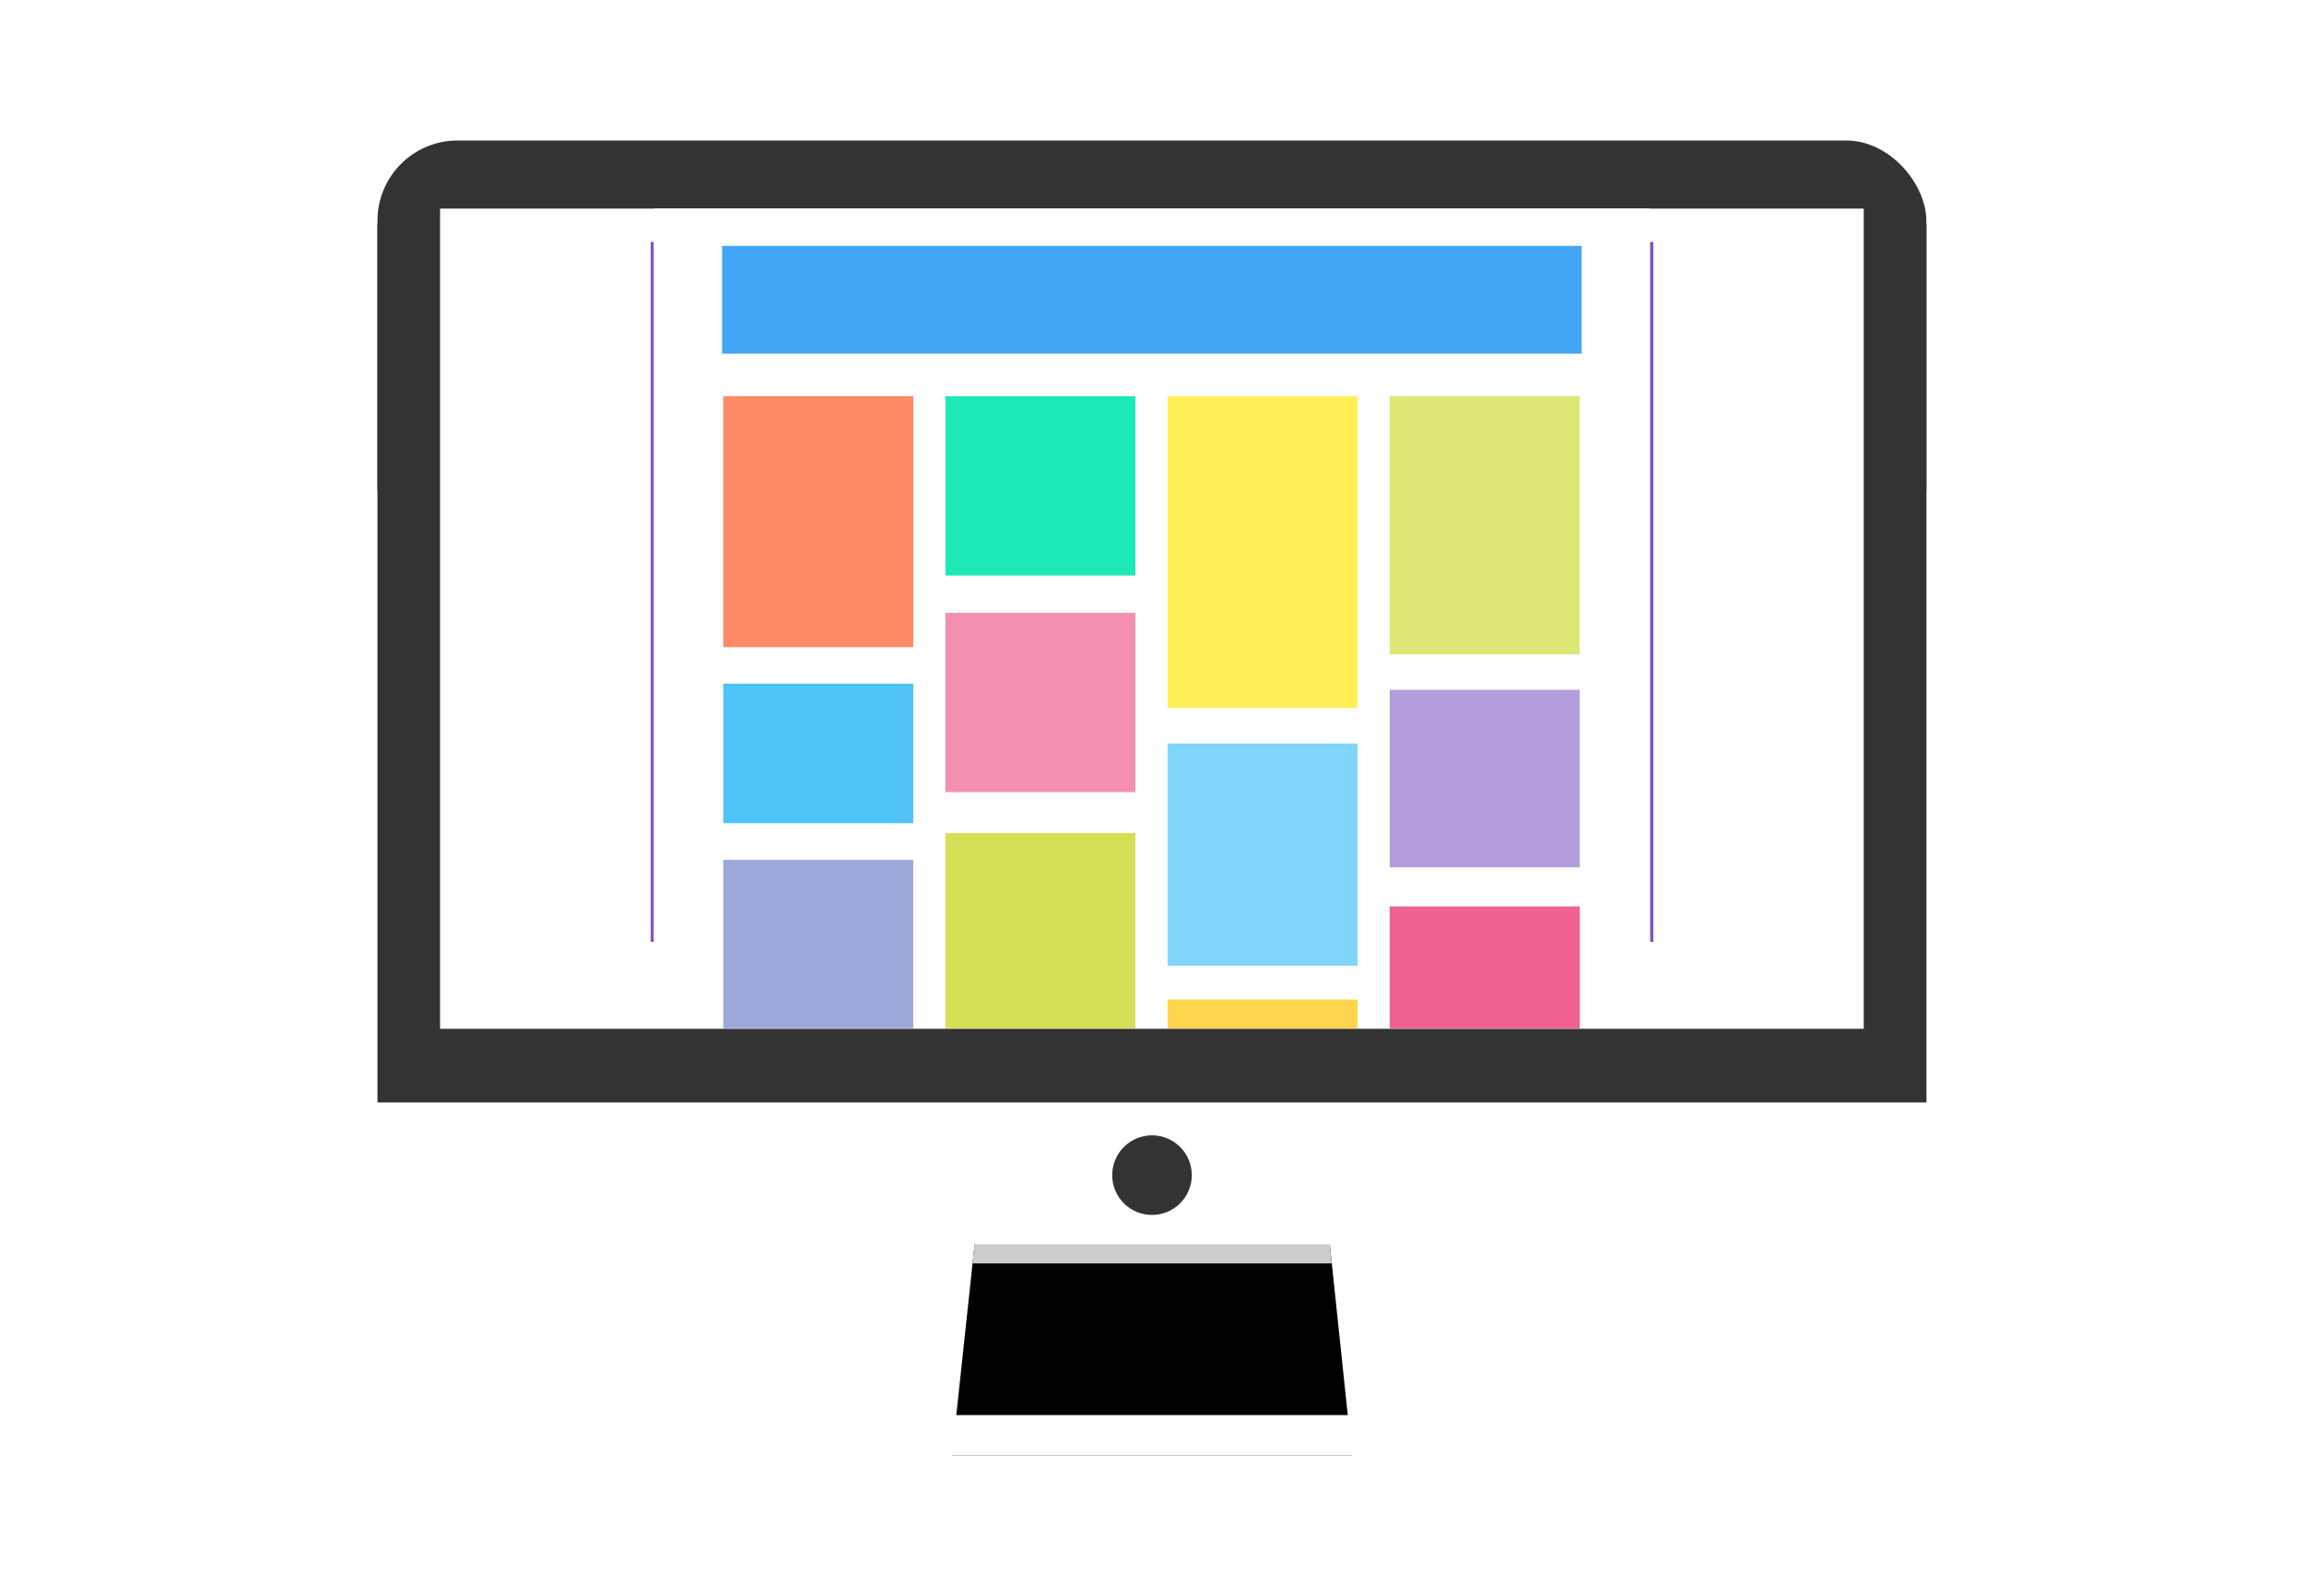 <svg xmlns="http://www.w3.org/2000/svg" width="338.67mm" height="234.65mm" version="1.1" viewBox="0 0 1200 831.429"  xmlns:xlink="http://www.w3.org/1999/xlink"><rect id="svgEditorBackground" x="0" y="0" width="1200" height="831.429" style="fill:none;stroke:none;"/>
 <defs>
  <filter id="a" color-interpolation-filters="sRGB">
   <feGaussianBlur result="blur" stdDeviation="6.1 6.1"/>
  </filter>
 </defs>
 <g transform="translate(-1356.4 46.672)">
  
  <path d="M1867.6,568l178.31,4.032l14.66,139.54h-208.36Z" fill="black"/>
  <path d="m1867.6 568-4.658 43.445h187.11l-4.141-39.413-178.31-4.033z" fill="#ccc"/>
  <rect transform="scale(1,-1)" x="1553.1" y="-601.45" width="806.52" height="529.56" ry="36.722" fill="#fff" fill-rule="evenodd"/>
  <path d="m1553 69.793v457.81h806.76v-457.81zm19.017 23.659h765.23l-102.63 377.08-573.45-37.608z" fill="#333" fill-rule="evenodd"/>
  <rect x="1553" y="26.51" width="806.7" height="222.31" ry="41.745" fill="#333"/>
  <rect x="1585.6" y="61.982" width="741.5" height="427.24" fill="#fff" fill-rule="evenodd"/>
  <rect x="1792.1" y="690.44" width="328.61" height="21.14" ry="6.111" fill="#fff"/>
  <circle cx="1956.4" cy="565.46" r="20.732" fill="#333"/>
  <path d="m2261.6 63.077c-193.99 2.089-388.28 0.236-582.38 0.938-28.394 0.072-66.969-6.189-81.747 21.615-13.376 24.271-2.313 51.925-5.666 77.773 0.793 96.142-2.711 192.61 2.089 288.55 10.144 27.343 48.149 31.034 76.55 27.56 204.81-0.659 409.78 1.403 614.49-1.075 34.386-6.735 40.25-40.957 35.698-66.029-1.267-106.91 2.865-214.15-2.182-320.86-7.087-20.234-33.868-29.604-56.856-28.47z" fill="#fff"/>
  <rect transform="matrix(3.491 0 0 2.985 1067.9 -967.34)" x="179.72" y="350.65" width="149.6" height="122.14" ry="0" fill="#7e57c2" filter="url(#a)"/>
  <rect x="1696.9" y="62.002" width="518.92" height="427.01" ry="0" fill="#fff"/>
  <rect x="1732.5" y="81.413" width="447.68" height="56.099" fill="#42a5f5"/>
  <rect x="1733.1" y="159.73" width="98.964" height="130.69" fill="#ff8a65"/>
  <rect x="1848.8" y="159.73" width="98.964" height="93.395" fill="#1de9b6"/>
  <rect x="1964.5" y="159.73" width="98.964" height="162.39" fill="#ffee58"/>
  <rect x="2080.2" y="159.73" width="98.964" height="134.42" fill="#dce775"/>
  <rect x="1733.1" y="309.46" width="98.964" height="72.672" fill="#4fc3f7"/>
  <path d="m1733.1 401.22v87.799h98.965v-87.799h-98.965z" fill="#9fa8da"/>
  <rect x="1848.8" y="272.55" width="98.964" height="93.395" fill="#f48fb1"/>
  <path d="m1848.8 387.24v101.78h98.963v-101.78h-98.963z" fill="#d4e157"/>
  <rect x="1964.5" y="340.62" width="98.964" height="115.77" fill="#81d4fa"/>
  <path d="m1964.5 473.95v15.066h98.965v-15.066h-98.965z" fill="#ffd54f"/>
  <rect x="2080.2" y="312.65" width="98.964" height="92.462" fill="#b39ddb"/>
  <path d="m2080.2 425.47v63.551h98.965v-63.551h-98.965z" fill="#f06292"/>
 </g>
</svg>